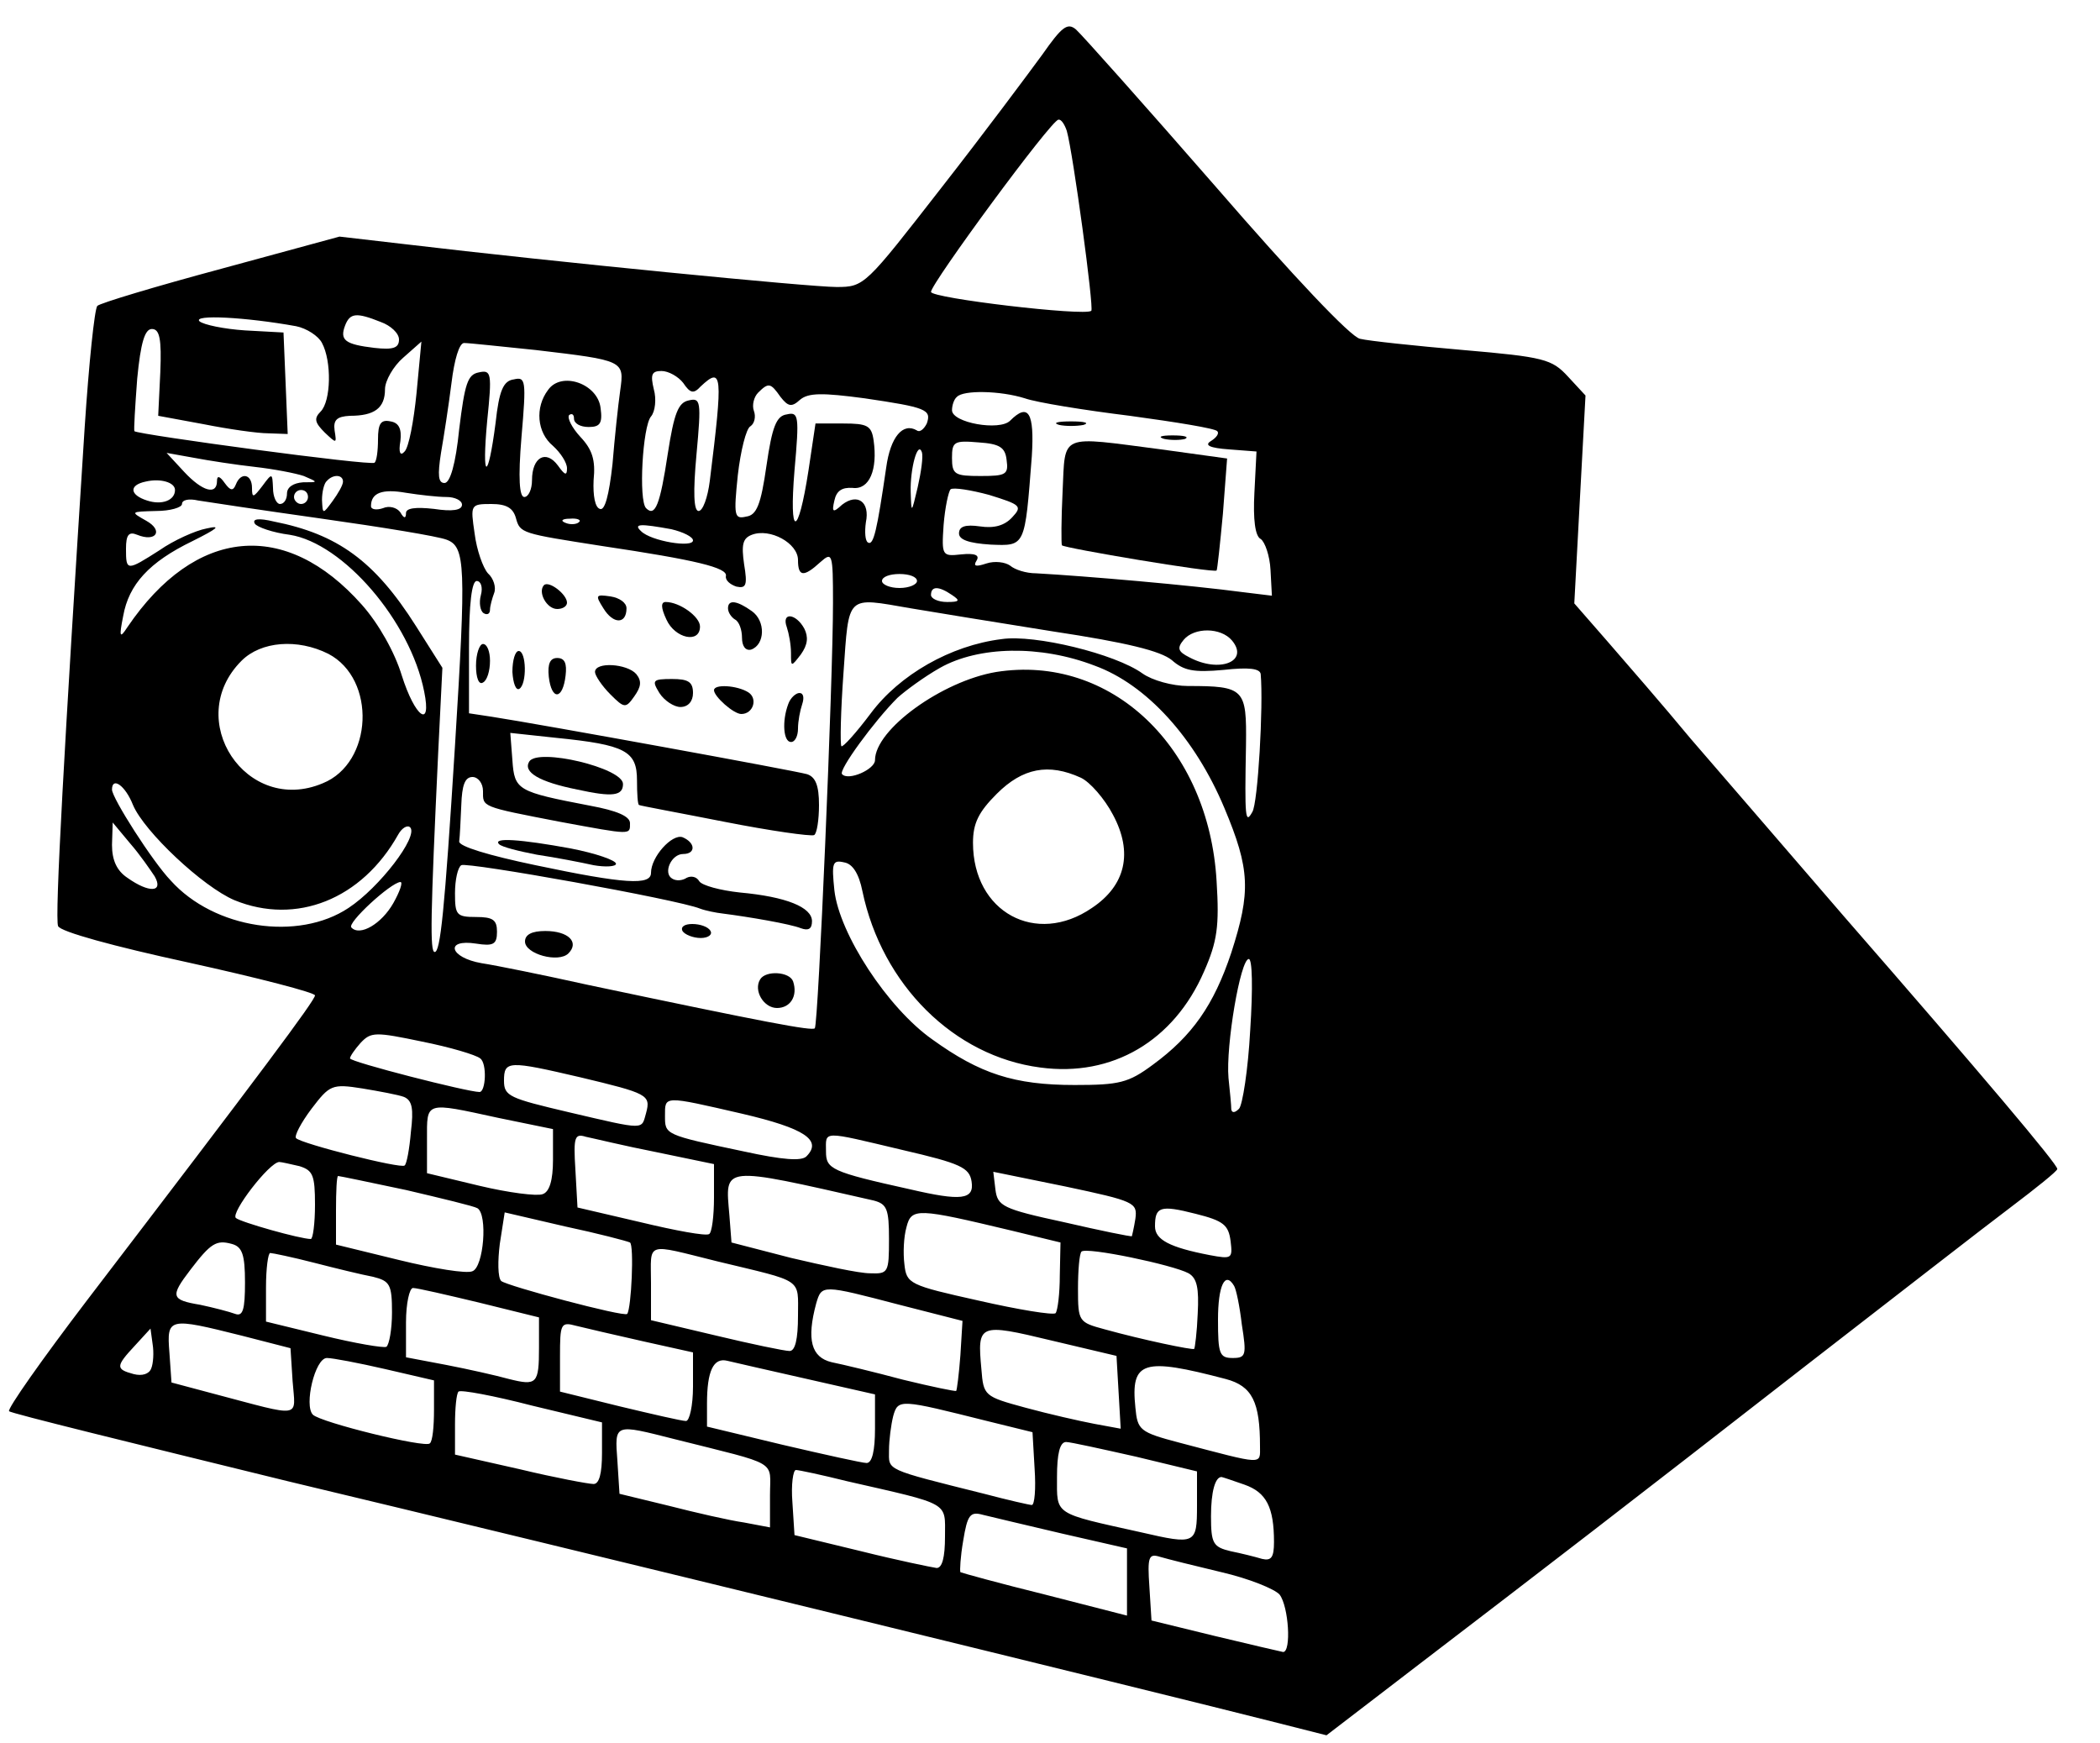 <?xml version="1.0" standalone="no"?>
<!DOCTYPE svg PUBLIC "-//W3C//DTD SVG 20010904//EN"
 "http://www.w3.org/TR/2001/REC-SVG-20010904/DTD/svg10.dtd">
<svg version="1.0" xmlns="http://www.w3.org/2000/svg"
 width="300pt" height="249pt" viewBox="0 0 300 249"
 preserveAspectRatio="xMidYMid meet">

<g transform="translate(0,249) scale(0.1,-0.1)"
fill="#000000" stroke="none">
<path d="M1489 2412 c-19 -26 -83 -112 -144 -190 -109 -140 -110 -142 -150
-142 -38 0 -405 36 -615 61 l-95 11 -169 -46 c-93 -25 -173 -49 -177 -53 -4
-5 -12 -82 -18 -173 -29 -453 -43 -702 -38 -713 3 -8 80 -29 186 -52 100 -22
181 -43 181 -47 0 -7 -76 -109 -326 -436 -64 -84 -114 -155 -111 -158 2 -3
182 -47 398 -100 377 -90 1252 -304 1409 -344 l75 -19 133 102 c183 140 291
223 553 427 124 96 255 198 291 225 37 28 67 52 67 55 1 6 -108 135 -304 360
-82 95 -181 210 -220 255 -38 46 -92 108 -118 138 l-48 55 8 149 8 148 -25 27
c-23 25 -34 28 -150 38 -69 6 -135 13 -147 16 -13 2 -96 90 -206 217 -102 117
-192 218 -200 225 -12 10 -20 4 -48 -36z m35 -109 c9 -32 39 -253 35 -257 -9
-8 -229 18 -229 27 0 12 172 246 182 246 4 1 9 -7 12 -16z m-1101 -279 c15 -3
32 -14 37 -24 14 -26 13 -83 -2 -98 -10 -10 -8 -16 6 -30 17 -16 17 -16 14 3
-2 15 3 20 22 21 35 0 50 11 50 38 0 12 12 33 26 45 l26 23 -7 -74 c-4 -40
-11 -77 -17 -83 -6 -7 -9 -2 -6 15 2 17 -2 26 -14 28 -14 3 -18 -3 -18 -26 0
-16 -2 -31 -5 -33 -4 -5 -337 40 -343 45 -1 2 1 35 4 75 5 52 11 71 21 71 11
0 14 -14 12 -62 l-3 -62 65 -12 c35 -7 77 -13 92 -13 l28 -1 -3 73 -3 72 -55
3 c-30 2 -59 8 -65 13 -10 10 66 6 138 -7z m121 6 c14 -5 26 -16 26 -25 0 -12
-8 -15 -35 -12 -42 5 -50 11 -42 32 7 18 16 19 51 5z m221 -40 c127 -15 127
-15 121 -58 -3 -21 -8 -68 -11 -105 -5 -45 -11 -67 -18 -64 -7 2 -10 19 -9 41
3 29 -2 44 -19 62 -12 13 -19 27 -16 31 4 3 7 1 7 -5 0 -7 9 -12 21 -12 16 0
20 5 17 27 -4 35 -56 53 -75 26 -19 -25 -16 -61 7 -80 11 -10 20 -24 20 -32 0
-11 -3 -10 -13 4 -17 23 -37 12 -37 -21 0 -13 -5 -24 -11 -24 -7 0 -9 26 -4
86 7 81 6 86 -11 82 -15 -2 -21 -16 -26 -62 -11 -85 -20 -83 -12 3 7 68 6 73
-12 69 -16 -3 -20 -16 -28 -81 -5 -50 -13 -77 -21 -77 -9 0 -10 11 -5 43 4 23
11 68 15 100 4 33 11 57 18 57 7 0 53 -5 102 -10z m211 -47 c10 -15 15 -16 25
-5 31 29 32 18 13 -135 -3 -24 -10 -43 -16 -43 -7 0 -8 27 -3 81 7 76 6 81
-11 77 -15 -3 -21 -18 -30 -76 -11 -73 -18 -91 -31 -78 -11 11 -5 117 7 131 6
7 8 25 4 39 -5 21 -3 26 11 26 10 0 24 -8 31 -17z m139 -20 c11 -14 16 -15 28
-4 12 10 32 10 92 2 88 -13 96 -16 89 -36 -4 -8 -10 -13 -14 -10 -20 12 -38
-9 -44 -53 -13 -89 -18 -112 -26 -107 -4 2 -5 15 -3 29 6 29 -12 42 -34 25
-13 -12 -15 -11 -11 6 3 14 11 19 26 18 24 -3 36 26 30 68 -3 21 -9 24 -43 24
l-40 0 -10 -67 c-15 -97 -28 -97 -20 0 7 78 6 84 -11 80 -15 -2 -21 -18 -29
-73 -8 -56 -14 -71 -29 -73 -17 -4 -18 1 -12 59 4 35 12 67 18 70 6 4 8 14 5
22 -3 8 0 20 6 26 15 15 18 14 32 -6z m349 -2 c17 -6 85 -17 150 -25 66 -9
122 -18 125 -22 3 -3 -1 -9 -9 -14 -10 -6 -2 -10 26 -12 l39 -3 -3 -59 c-2
-38 1 -62 9 -66 6 -4 13 -24 14 -44 l2 -37 -41 5 c-75 10 -224 23 -296 27 -14
0 -30 5 -37 11 -7 5 -22 7 -34 3 -15 -5 -19 -4 -14 4 5 8 -2 11 -22 9 -27 -3
-28 -2 -25 42 2 25 7 48 10 51 4 3 29 -1 55 -8 45 -14 48 -16 33 -32 -11 -12
-26 -16 -46 -13 -21 3 -30 0 -30 -10 0 -9 14 -14 45 -16 50 -2 49 -4 59 126 4
63 -5 77 -31 51 -15 -15 -83 -3 -83 15 0 7 3 16 7 19 9 10 62 9 97 -2z m-26
-88 c3 -21 -1 -23 -37 -23 -37 0 -41 2 -41 26 0 23 3 25 38 22 30 -2 38 -7 40
-25z m-127 -39 c-9 -38 -9 -38 -10 -7 -1 33 10 74 16 57 2 -6 -1 -28 -6 -50z
m-947 29 c27 -3 58 -9 70 -13 21 -9 21 -9 -1 -9 -14 -1 -23 -7 -23 -16 0 -8
-4 -15 -10 -15 -5 0 -10 10 -10 23 -1 21 -1 22 -15 3 -13 -17 -15 -18 -15 -3
0 20 -16 23 -23 5 -4 -10 -8 -9 -16 2 -7 10 -11 11 -11 3 0 -21 -21 -15 -47
13 l-25 27 39 -7 c21 -4 60 -10 87 -13z m-114 -33 c0 -15 -19 -22 -40 -15 -25
8 -26 22 -2 27 21 5 42 -1 42 -12z m240 12 c0 -5 -7 -17 -15 -28 -14 -19 -14
-19 -15 2 0 11 3 24 7 27 9 10 23 9 23 -1z m-50 -22 c0 -5 -4 -10 -10 -10 -5
0 -10 5 -10 10 0 6 5 10 10 10 6 0 10 -4 10 -10z m198 0 c12 0 22 -5 22 -11 0
-8 -14 -10 -40 -6 -27 3 -40 1 -40 -6 0 -8 -3 -8 -8 1 -5 7 -16 10 -25 6 -9
-3 -17 -2 -17 3 0 19 16 25 50 19 19 -3 45 -6 58 -6z m-178 -31 c85 -12 165
-25 178 -30 27 -10 28 -37 12 -294 -15 -240 -21 -295 -29 -295 -7 0 -6 51 5
285 l6 121 -38 60 c-59 93 -112 131 -203 149 -21 5 -31 4 -27 -3 3 -5 26 -13
50 -16 76 -12 172 -123 192 -224 11 -54 -13 -37 -32 23 -10 33 -33 74 -57 101
-109 123 -238 111 -335 -32 -11 -17 -12 -14 -6 16 8 45 37 77 99 107 36 18 42
23 20 18 -16 -3 -47 -17 -67 -31 -47 -30 -48 -30 -48 2 0 20 4 25 16 20 27
-11 38 6 13 20 -23 13 -23 13 14 14 20 0 37 5 37 10 0 6 10 8 23 5 12 -2 92
-14 177 -26z m277 1 c6 -22 8 -22 123 -40 134 -20 180 -31 177 -43 -1 -6 6
-12 15 -15 14 -3 16 2 11 32 -4 28 -2 37 11 42 26 10 66 -12 66 -36 0 -24 8
-25 32 -3 17 15 18 13 18 -58 0 -112 -21 -603 -26 -608 -4 -4 -68 8 -324 62
-63 14 -132 28 -152 31 -46 8 -53 35 -8 28 25 -4 30 -1 30 17 0 17 -6 21 -30
21 -28 0 -30 3 -30 34 0 19 4 37 9 40 8 5 309 -49 341 -62 8 -3 23 -6 32 -7
39 -5 97 -15 112 -21 11 -4 16 -1 16 10 0 20 -37 35 -103 41 -28 3 -54 10 -58
16 -4 7 -12 8 -18 5 -6 -4 -15 -5 -21 -1 -13 8 -1 35 16 35 18 0 18 16 -1 24
-15 5 -45 -28 -45 -51 0 -18 -37 -16 -165 11 -67 14 -110 27 -109 34 1 7 2 30
3 52 1 28 5 40 16 40 8 0 15 -9 15 -20 0 -23 -4 -22 110 -44 103 -19 100 -19
100 -2 0 10 -19 18 -57 25 -104 20 -108 22 -111 65 l-3 39 65 -7 c100 -10 116
-19 116 -61 0 -19 1 -35 3 -35 1 -1 56 -11 122 -24 66 -13 123 -21 128 -19 4
2 7 22 7 43 0 28 -5 40 -17 44 -17 5 -379 71 -450 82 l-33 5 0 94 c0 63 4 95
11 95 6 0 9 -9 6 -20 -3 -11 -1 -23 4 -26 5 -3 9 -1 9 5 0 5 3 16 6 24 3 8 -1
21 -9 28 -7 8 -16 33 -19 57 -6 41 -6 42 24 42 22 0 31 -6 35 -20z m90 -6 c-3
-3 -12 -4 -19 -1 -8 3 -5 6 6 6 11 1 17 -2 13 -5z m132 -10 c17 -4 31 -11 31
-16 0 -11 -60 -1 -74 13 -12 11 -1 11 43 3z m351 -74 c0 -5 -11 -10 -25 -10
-14 0 -25 5 -25 10 0 6 11 10 25 10 14 0 25 -4 25 -10z m50 -20 c12 -8 11 -10
-7 -10 -13 0 -23 5 -23 10 0 13 11 13 30 0z m-59 -19 c30 -5 121 -20 203 -33
106 -16 154 -28 170 -41 17 -15 31 -18 74 -14 36 4 52 2 53 -6 4 -45 -4 -185
-12 -197 -10 -18 -11 -9 -9 96 1 80 -2 84 -83 84 -22 0 -51 8 -65 18 -39 28
-154 56 -201 49 -73 -9 -146 -51 -187 -106 -21 -28 -40 -49 -42 -47 -2 3 -1
50 3 105 8 113 3 108 96 92z m459 -46 c25 -30 -18 -47 -61 -24 -16 8 -18 13
-8 25 15 18 53 18 69 -1z m-1291 -19 c69 -36 64 -156 -8 -185 -109 -46 -200
91 -116 175 28 28 80 32 124 10z m1095 -17 c74 -27 143 -103 185 -203 37 -88
38 -120 10 -207 -25 -75 -56 -119 -112 -160 -35 -26 -48 -29 -112 -29 -86 0
-135 16 -203 65 -64 45 -133 151 -140 213 -4 39 -3 44 14 40 12 -2 21 -16 26
-41 28 -134 131 -236 254 -252 103 -14 191 38 234 137 19 43 22 65 18 129 -11
192 -151 325 -315 299 -77 -13 -173 -82 -173 -126 0 -13 -38 -30 -47 -20 -6 5
46 76 79 109 11 10 38 30 61 43 55 31 143 33 221 3z m-20 -160 c13 -6 34 -30
46 -53 29 -54 18 -101 -30 -133 -80 -55 -170 -6 -170 93 0 28 8 44 34 70 37
37 74 44 120 23z m-1354 -39 c16 -38 100 -117 145 -136 88 -36 182 1 234 94 5
9 13 14 17 10 12 -13 -44 -86 -88 -115 -72 -48 -192 -30 -254 39 -26 27 -84
118 -84 130 0 19 19 6 30 -22z m31 -102 c13 -23 -8 -24 -39 -2 -15 10 -22 25
-22 47 l1 32 25 -30 c14 -16 29 -38 35 -47z m341 -38 c-17 -30 -48 -48 -60
-35 -7 6 56 64 70 65 4 0 -1 -14 -10 -30z m1224 -182 c-3 -56 -11 -107 -16
-112 -6 -6 -10 -6 -11 -1 0 6 -2 26 -4 45 -4 46 17 170 29 170 5 0 6 -41 2
-102z m-1100 -40 c10 -7 8 -48 -1 -48 -17 0 -185 43 -185 48 0 3 7 13 15 22
15 16 21 16 88 2 40 -8 77 -19 83 -24z m143 -27 c96 -23 101 -25 94 -51 -7
-24 1 -25 -110 1 -85 20 -93 23 -93 45 0 29 6 29 109 5z m-252 -28 c12 -5 14
-17 10 -50 -2 -24 -6 -46 -9 -48 -5 -5 -147 31 -155 39 -3 3 7 22 22 42 26 34
29 36 73 29 24 -4 51 -9 59 -12z m483 -24 c90 -21 115 -38 92 -61 -7 -7 -34
-5 -89 7 -114 24 -113 24 -113 51 0 29 -3 29 110 3z m-348 -6 l78 -16 0 -44
c0 -29 -5 -46 -15 -49 -8 -3 -48 2 -90 12 l-75 18 0 48 c0 55 -4 54 102 31z
m226 -49 l82 -17 0 -48 c0 -26 -3 -50 -7 -52 -5 -3 -48 5 -98 17 l-90 21 -3
54 c-3 47 -1 52 15 47 10 -2 55 -13 101 -22z m352 3 c82 -19 95 -25 98 -45 4
-26 -15 -28 -88 -11 -113 25 -120 29 -120 54 0 30 -8 30 110 2z m-862 -23 c19
-6 22 -13 22 -55 0 -27 -3 -49 -6 -49 -15 0 -100 24 -107 30 -8 7 48 80 62 80
3 0 16 -3 29 -6z m820 -49 c19 -5 22 -12 22 -55 0 -48 -1 -50 -27 -49 -16 0
-66 11 -113 22 l-85 22 -3 39 c-6 71 -14 71 206 21z m374 -26 c-2 -13 -5 -25
-5 -25 -1 -1 -45 8 -97 20 -88 19 -95 23 -98 47 l-3 25 103 -21 c99 -21 103
-23 100 -46z m-1042 41 c51 -12 97 -23 102 -26 15 -9 9 -84 -7 -90 -8 -4 -56
4 -105 16 l-90 22 0 49 c0 27 1 49 3 49 2 0 45 -9 97 -20z m1178 -73 c3 -25 2
-26 -30 -20 -57 11 -78 22 -78 41 0 28 7 31 58 18 40 -10 47 -16 50 -39z
m-858 -2 c6 -4 2 -94 -4 -102 -4 -5 -172 40 -180 47 -5 5 -5 29 -2 53 l7 45
86 -20 c47 -10 89 -21 93 -23z m545 17 l70 -17 -1 -47 c0 -26 -3 -50 -6 -54
-4 -3 -53 5 -110 18 -99 22 -103 24 -106 52 -2 16 -1 39 3 53 7 28 16 27 150
-5z m-1095 -74 c0 -39 -3 -49 -14 -45 -8 3 -31 9 -50 13 -42 7 -43 12 -14 50
29 38 37 43 59 37 15 -4 19 -15 19 -55z m675 30 c124 -30 115 -23 115 -78 0
-33 -4 -50 -12 -50 -7 0 -55 10 -105 22 l-93 22 0 53 c0 60 -10 57 95 31z
m673 -17 c12 -7 15 -21 13 -58 -1 -26 -4 -49 -5 -50 -2 -2 -74 13 -128 28 -37
10 -38 11 -38 58 0 26 2 50 5 53 7 7 131 -19 153 -31z m-1249 15 c31 -8 68
-17 84 -20 24 -6 27 -11 27 -51 0 -24 -4 -46 -8 -49 -4 -2 -45 5 -90 16 l-82
20 0 49 c0 27 3 49 6 49 3 0 32 -6 63 -14z m1314 -33 c3 -5 8 -29 11 -55 7
-44 6 -48 -13 -48 -19 0 -21 6 -21 55 0 48 10 70 23 48z m-1078 -24 l85 -21 0
-43 c0 -52 -3 -55 -43 -45 -18 5 -58 14 -89 20 l-58 11 0 50 c0 27 5 49 10 49
6 0 49 -10 95 -21z m600 -3 l90 -23 -3 -49 c-2 -27 -5 -50 -6 -51 -1 -1 -35 6
-76 16 -41 11 -87 22 -102 25 -29 7 -36 32 -22 84 8 27 8 27 119 -2z m-940
-44 l70 -18 3 -47 c4 -54 16 -52 -113 -18 l-60 16 -3 43 c-4 50 -1 50 103 24z
m573 -8 l72 -16 0 -49 c0 -27 -5 -49 -10 -49 -6 0 -49 10 -95 21 l-85 21 0 50
c0 47 1 50 23 44 12 -3 55 -13 95 -22z m680 -73 l3 -52 -38 7 c-21 4 -65 14
-98 23 -59 16 -60 17 -63 55 -6 65 -4 66 100 41 l93 -22 3 -52z m-1382 34 c-3
-8 -13 -11 -25 -8 -26 7 -26 11 2 41 l22 24 3 -22 c2 -12 1 -28 -2 -35z m335
-1 l69 -16 0 -42 c0 -24 -2 -45 -6 -48 -6 -7 -156 30 -167 41 -13 13 3 81 20
81 8 0 45 -7 84 -16z m602 -14 l97 -22 0 -49 c0 -31 -4 -49 -12 -49 -6 0 -60
12 -120 26 l-108 26 0 33 c0 46 9 66 29 61 9 -2 60 -14 114 -26z m598 0 c38
-10 49 -33 49 -96 0 -27 7 -27 -115 5 -57 15 -60 18 -63 50 -7 67 11 72 129
41z m-891 -106 c0 -29 -4 -44 -12 -44 -7 0 -55 9 -105 21 l-93 21 0 43 c0 23
2 44 5 47 3 3 51 -6 105 -20 l100 -24 0 -44z m550 46 l65 -16 3 -52 c2 -29 0
-52 -4 -52 -3 0 -34 7 -68 16 -144 36 -136 33 -136 62 0 15 3 37 6 49 7 25 10
24 134 -7z m-446 -26 c151 -38 136 -29 136 -80 l0 -46 -37 7 c-21 3 -69 14
-108 24 l-70 17 -3 47 c-4 54 -5 53 82 31z m659 -25 l87 -21 0 -49 c0 -55 -2
-56 -80 -38 -126 28 -120 24 -120 79 0 33 4 50 13 50 6 0 51 -10 100 -21z
m-413 -35 c149 -34 140 -29 140 -79 0 -30 -4 -45 -12 -45 -7 1 -56 11 -108 24
l-95 23 -3 47 c-2 25 1 46 5 46 4 0 37 -7 73 -16z m568 -5 c31 -11 42 -32 42
-82 0 -22 -4 -27 -17 -24 -10 3 -30 8 -45 11 -25 6 -28 11 -28 50 0 35 6 56
15 56 1 0 16 -5 33 -11z m-260 -70 l92 -21 0 -48 0 -48 -117 30 c-65 16 -119
31 -121 32 -1 2 0 22 4 45 6 37 10 42 28 37 12 -3 63 -15 114 -27z m227 -55
c39 -9 76 -24 83 -32 13 -17 17 -82 5 -82 -5 1 -48 11 -98 23 l-90 22 -3 48
c-3 43 -1 48 15 43 10 -3 50 -13 88 -22z"/>
<path d="M1513 1883 c9 -2 25 -2 35 0 9 3 1 5 -18 5 -19 0 -27 -2 -17 -5z"/>
<path d="M1663 1863 c9 -2 23 -2 30 0 6 3 -1 5 -18 5 -16 0 -22 -2 -12 -5z"/>
<path d="M1518 1788 c-2 -40 -2 -75 -1 -77 3 -4 217 -40 221 -36 1 1 5 38 9
81 l6 79 -94 13 c-147 19 -137 24 -141 -60z"/>
<path d="M777 1654 c-9 -10 4 -34 19 -34 8 0 14 4 14 9 0 12 -26 32 -33 25z"/>
<path d="M862 1621 c14 -23 33 -23 33 0 0 8 -10 15 -23 17 -21 3 -22 2 -10
-17z"/>
<path d="M952 1605 c12 -27 48 -35 48 -10 0 14 -29 35 -49 35 -7 0 -7 -8 1
-25z"/>
<path d="M1040 1621 c0 -6 5 -13 10 -16 6 -3 10 -15 10 -26 0 -12 5 -19 13
-17 20 7 21 41 1 55 -21 15 -34 17 -34 4z"/>
<path d="M1124 1594 c3 -9 6 -25 6 -37 0 -20 0 -20 14 -2 10 14 11 25 5 37
-12 22 -33 24 -25 2z"/>
<path d="M680 1539 c0 -17 4 -28 10 -24 6 3 10 17 10 31 0 13 -4 24 -10 24 -5
0 -10 -14 -10 -31z"/>
<path d="M732 1530 c1 -16 5 -27 10 -24 11 7 10 54 -1 54 -5 0 -9 -13 -9 -30z"/>
<path d="M784 1523 c4 -34 20 -33 24 2 2 17 -1 25 -12 25 -10 0 -14 -8 -12
-27z"/>
<path d="M850 1530 c0 -5 10 -20 22 -32 20 -20 22 -20 34 -3 10 14 11 22 3 32
-13 15 -59 18 -59 3z"/>
<path d="M942 1500 c7 -11 21 -20 30 -20 11 0 18 8 18 20 0 16 -7 20 -30 20
-28 0 -29 -2 -18 -20z"/>
<path d="M1020 1504 c0 -9 28 -34 39 -34 17 0 24 22 10 31 -16 10 -49 12 -49
3z"/>
<path d="M1126 1484 c-9 -24 -7 -54 4 -54 6 0 10 9 10 19 0 11 3 26 6 35 3 9
2 16 -4 16 -5 0 -13 -7 -16 -16z"/>
<path d="M756 1402 c-9 -15 14 -29 69 -40 50 -11 65 -9 65 8 0 23 -122 52
-134 32z"/>
<path d="M713 1284 c4 -4 28 -10 54 -15 27 -4 63 -11 81 -15 17 -3 32 -2 32 2
0 5 -29 15 -65 22 -71 13 -112 16 -102 6z"/>
<path d="M975 1160 c3 -5 15 -10 26 -10 11 0 17 5 14 10 -3 6 -15 10 -26 10
-11 0 -17 -4 -14 -10z"/>
<path d="M750 1145 c0 -18 48 -31 62 -17 16 16 0 32 -33 32 -19 0 -29 -5 -29
-15z"/>
<path d="M1086 1091 c-10 -16 5 -41 24 -41 19 0 30 17 23 38 -5 14 -39 16 -47
3z"/>
</g>
</svg>

